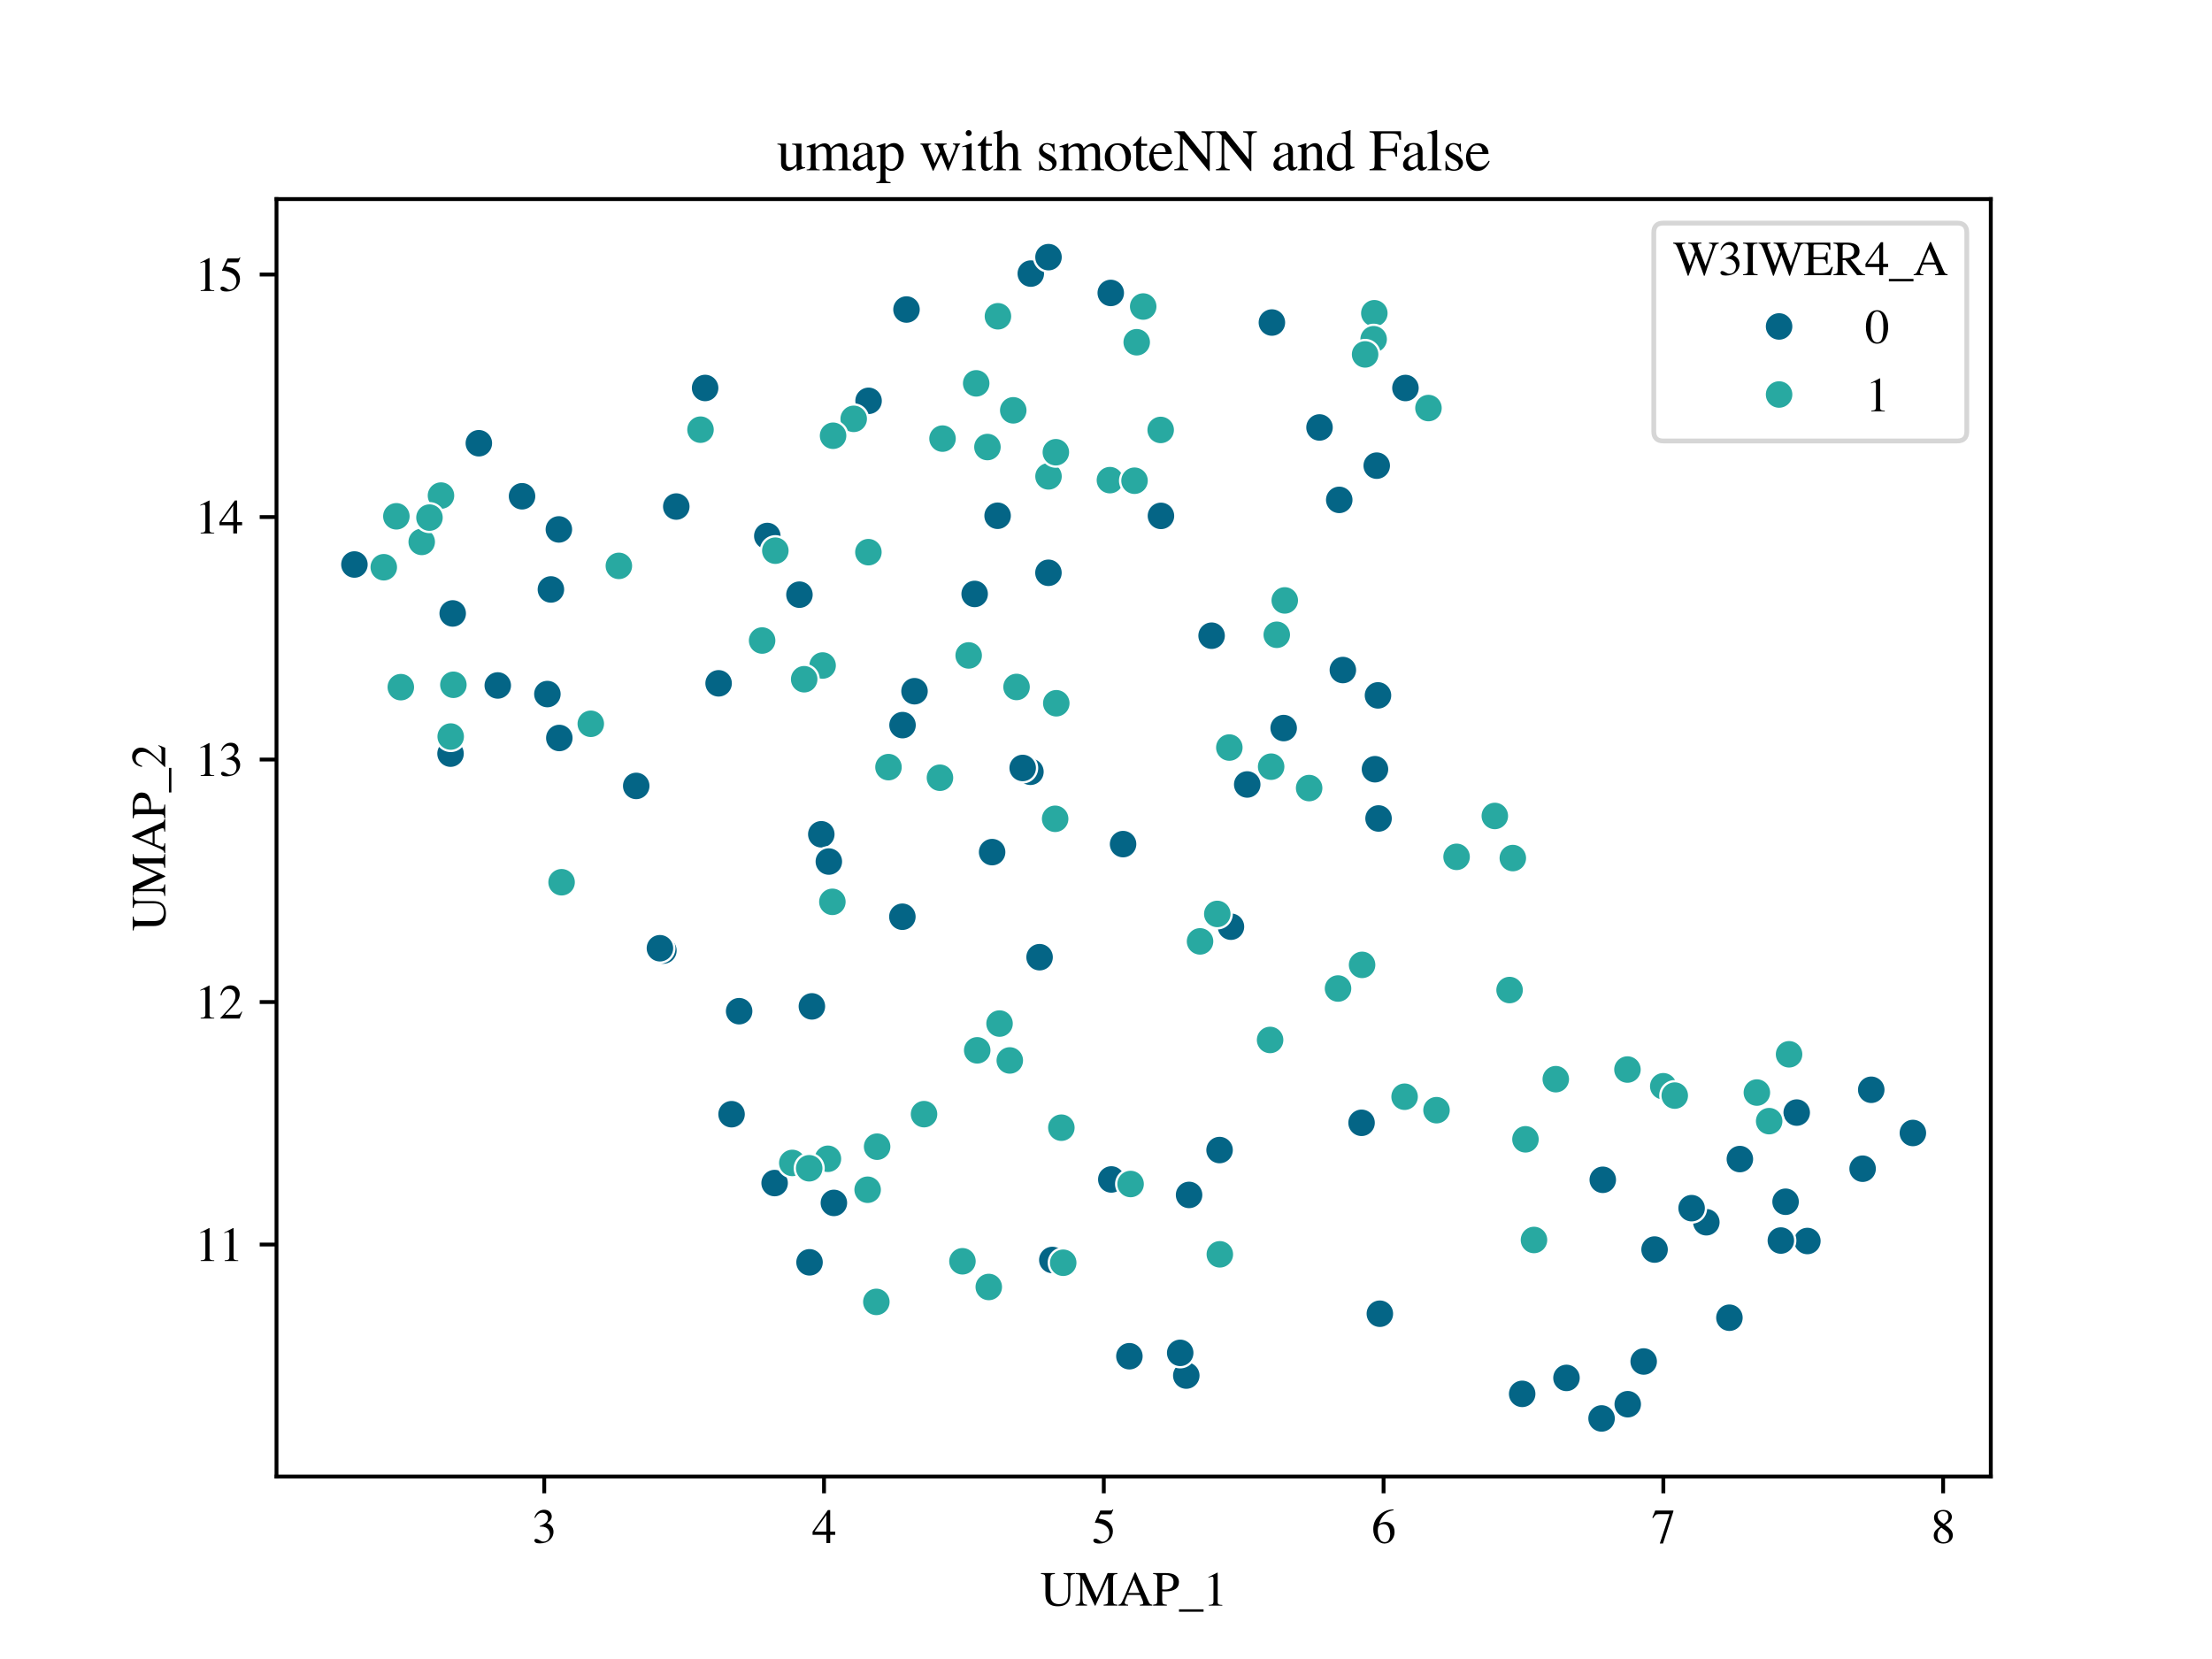 <?xml version="1.0" encoding="utf-8" standalone="no"?>
<!DOCTYPE svg PUBLIC "-//W3C//DTD SVG 1.1//EN"
  "http://www.w3.org/Graphics/SVG/1.1/DTD/svg11.dtd">
<svg xmlns:xlink="http://www.w3.org/1999/xlink" width="460.8pt" height="345.6pt" viewBox="0 0 460.8 345.6" xmlns="http://www.w3.org/2000/svg" version="1.1">
 <defs>
  <style type="text/css">*{stroke-linejoin: round; stroke-linecap: butt}</style>
 </defs>
 <g id="figure_1">
  <g id="patch_1">
   <path d="M 0 345.6 
L 460.8 345.6 
L 460.8 0 
L 0 0 
z
" style="fill: #ffffff"/>
  </g>
  <g id="axes_1">
   <g id="patch_2">
    <path d="M 57.6 307.584 
L 414.72 307.584 
L 414.72 41.472 
L 57.6 41.472 
z
" style="fill: #ffffff"/>
   </g>
   <g id="PathCollection_1">
    <defs>
     <path id="C0_0_0673bfbdba" d="M 0 3 
C 0.796 3 1.559 2.684 2.121 2.121 
C 2.684 1.559 3 0.796 3 -0 
C 3 -0.796 2.684 -1.559 2.121 -2.121 
C 1.559 -2.684 0.796 -3 0 -3 
C -0.796 -3 -1.559 -2.684 -2.121 -2.121 
C -2.684 -1.559 -3 -0.796 -3 0 
C -3 0.796 -2.684 1.559 -2.121 2.121 
C -1.559 2.684 -0.796 3 0 3 
z
"/>
    </defs>
    <g clip-path="url(#p4c5d0619a0)">
     <use xlink:href="#C0_0_0673bfbdba" x="388.018" y="243.463" style="fill: #046586; stroke: #ffffff; stroke-width: 0.48"/>
    </g>
    <g clip-path="url(#p4c5d0619a0)">
     <use xlink:href="#C0_0_0673bfbdba" x="103.694" y="142.795" style="fill: #046586; stroke: #ffffff; stroke-width: 0.48"/>
    </g>
    <g clip-path="url(#p4c5d0619a0)">
     <use xlink:href="#C0_0_0673bfbdba" x="247.126" y="286.555" style="fill: #046586; stroke: #ffffff; stroke-width: 0.48"/>
    </g>
    <g clip-path="url(#p4c5d0619a0)">
     <use xlink:href="#C0_0_0673bfbdba" x="286.432" y="160.244" style="fill: #046586; stroke: #ffffff; stroke-width: 0.48"/>
    </g>
    <g clip-path="url(#p4c5d0619a0)">
     <use xlink:href="#C0_0_0673bfbdba" x="374.288" y="231.771" style="fill: #046586; stroke: #ffffff; stroke-width: 0.48"/>
    </g>
    <g clip-path="url(#p4c5d0619a0)">
     <use xlink:href="#C0_0_0673bfbdba" x="146.889" y="80.823" style="fill: #046586; stroke: #ffffff; stroke-width: 0.48"/>
    </g>
    <g clip-path="url(#p4c5d0619a0)">
     <use xlink:href="#C0_0_0673bfbdba" x="132.537" y="163.722" style="fill: #046586; stroke: #ffffff; stroke-width: 0.48"/>
    </g>
    <g clip-path="url(#p4c5d0619a0)">
     <use xlink:href="#C0_0_0673bfbdba" x="259.82" y="163.42" style="fill: #046586; stroke: #ffffff; stroke-width: 0.48"/>
    </g>
    <g clip-path="url(#p4c5d0619a0)">
     <use xlink:href="#C0_0_0673bfbdba" x="114.764" y="122.793" style="fill: #046586; stroke: #ffffff; stroke-width: 0.48"/>
    </g>
    <g clip-path="url(#p4c5d0619a0)">
     <use xlink:href="#C0_0_0673bfbdba" x="339.087" y="292.523" style="fill: #046586; stroke: #ffffff; stroke-width: 0.48"/>
    </g>
    <g clip-path="url(#p4c5d0619a0)">
     <use xlink:href="#C0_0_0673bfbdba" x="140.881" y="105.523" style="fill: #046586; stroke: #ffffff; stroke-width: 0.48"/>
    </g>
    <g clip-path="url(#p4c5d0619a0)">
     <use xlink:href="#C0_0_0673bfbdba" x="376.511" y="258.525" style="fill: #046586; stroke: #ffffff; stroke-width: 0.48"/>
    </g>
    <g clip-path="url(#p4c5d0619a0)">
     <use xlink:href="#C0_0_0673bfbdba" x="317.097" y="290.367" style="fill: #046586; stroke: #ffffff; stroke-width: 0.48"/>
    </g>
    <g clip-path="url(#p4c5d0619a0)">
     <use xlink:href="#C0_0_0673bfbdba" x="187.98" y="190.973" style="fill: #046586; stroke: #ffffff; stroke-width: 0.48"/>
    </g>
    <g clip-path="url(#p4c5d0619a0)">
     <use xlink:href="#C0_0_0673bfbdba" x="93.856" y="156.997" style="fill: #046586; stroke: #ffffff; stroke-width: 0.48"/>
    </g>
    <g clip-path="url(#p4c5d0619a0)">
     <use xlink:href="#C0_0_0673bfbdba" x="152.397" y="232.11" style="fill: #046586; stroke: #ffffff; stroke-width: 0.48"/>
    </g>
    <g clip-path="url(#p4c5d0619a0)">
     <use xlink:href="#C0_0_0673bfbdba" x="188.839" y="64.48" style="fill: #046586; stroke: #ffffff; stroke-width: 0.48"/>
    </g>
    <g clip-path="url(#p4c5d0619a0)">
     <use xlink:href="#C0_0_0673bfbdba" x="333.637" y="295.488" style="fill: #046586; stroke: #ffffff; stroke-width: 0.48"/>
    </g>
    <g clip-path="url(#p4c5d0619a0)">
     <use xlink:href="#C0_0_0673bfbdba" x="344.677" y="260.307" style="fill: #046586; stroke: #ffffff; stroke-width: 0.48"/>
    </g>
    <g clip-path="url(#p4c5d0619a0)">
     <use xlink:href="#C0_0_0673bfbdba" x="398.487" y="236.021" style="fill: #046586; stroke: #ffffff; stroke-width: 0.48"/>
    </g>
    <g clip-path="url(#p4c5d0619a0)">
     <use xlink:href="#C0_0_0673bfbdba" x="355.462" y="254.616" style="fill: #046586; stroke: #ffffff; stroke-width: 0.48"/>
    </g>
    <g clip-path="url(#p4c5d0619a0)">
     <use xlink:href="#C0_0_0673bfbdba" x="352.392" y="251.682" style="fill: #046586; stroke: #ffffff; stroke-width: 0.48"/>
    </g>
    <g clip-path="url(#p4c5d0619a0)">
     <use xlink:href="#C0_0_0673bfbdba" x="99.752" y="92.334" style="fill: #046586; stroke: #ffffff; stroke-width: 0.48"/>
    </g>
    <g clip-path="url(#p4c5d0619a0)">
     <use xlink:href="#C0_0_0673bfbdba" x="371.97" y="250.346" style="fill: #046586; stroke: #ffffff; stroke-width: 0.48"/>
    </g>
    <g clip-path="url(#p4c5d0619a0)">
     <use xlink:href="#C0_0_0673bfbdba" x="138.199" y="198.016" style="fill: #046586; stroke: #ffffff; stroke-width: 0.48"/>
    </g>
    <g clip-path="url(#p4c5d0619a0)">
     <use xlink:href="#C0_0_0673bfbdba" x="218.41" y="119.323" style="fill: #046586; stroke: #ffffff; stroke-width: 0.48"/>
    </g>
    <g clip-path="url(#p4c5d0619a0)">
     <use xlink:href="#C0_0_0673bfbdba" x="171.092" y="173.796" style="fill: #046586; stroke: #ffffff; stroke-width: 0.48"/>
    </g>
    <g clip-path="url(#p4c5d0619a0)">
     <use xlink:href="#C0_0_0673bfbdba" x="326.326" y="287.045" style="fill: #046586; stroke: #ffffff; stroke-width: 0.48"/>
    </g>
    <g clip-path="url(#p4c5d0619a0)">
     <use xlink:href="#C0_0_0673bfbdba" x="233.957" y="175.845" style="fill: #046586; stroke: #ffffff; stroke-width: 0.48"/>
    </g>
    <g clip-path="url(#p4c5d0619a0)">
     <use xlink:href="#C0_0_0673bfbdba" x="360.27" y="274.504" style="fill: #046586; stroke: #ffffff; stroke-width: 0.48"/>
    </g>
    <g clip-path="url(#p4c5d0619a0)">
     <use xlink:href="#C0_0_0673bfbdba" x="206.677" y="177.512" style="fill: #046586; stroke: #ffffff; stroke-width: 0.48"/>
    </g>
    <g clip-path="url(#p4c5d0619a0)">
     <use xlink:href="#C0_0_0673bfbdba" x="370.983" y="258.427" style="fill: #046586; stroke: #ffffff; stroke-width: 0.48"/>
    </g>
    <g clip-path="url(#p4c5d0619a0)">
     <use xlink:href="#C0_0_0673bfbdba" x="108.751" y="103.381" style="fill: #046586; stroke: #ffffff; stroke-width: 0.48"/>
    </g>
    <g clip-path="url(#p4c5d0619a0)">
     <use xlink:href="#C0_0_0673bfbdba" x="214.657" y="160.778" style="fill: #046586; stroke: #ffffff; stroke-width: 0.48"/>
    </g>
    <g clip-path="url(#p4c5d0619a0)">
     <use xlink:href="#C0_0_0673bfbdba" x="274.878" y="89.048" style="fill: #046586; stroke: #ffffff; stroke-width: 0.48"/>
    </g>
    <g clip-path="url(#p4c5d0619a0)">
     <use xlink:href="#C0_0_0673bfbdba" x="173.714" y="250.589" style="fill: #046586; stroke: #ffffff; stroke-width: 0.48"/>
    </g>
    <g clip-path="url(#p4c5d0619a0)">
     <use xlink:href="#C0_0_0673bfbdba" x="287.059" y="144.862" style="fill: #046586; stroke: #ffffff; stroke-width: 0.48"/>
    </g>
    <g clip-path="url(#p4c5d0619a0)">
     <use xlink:href="#C0_0_0673bfbdba" x="166.539" y="123.882" style="fill: #046586; stroke: #ffffff; stroke-width: 0.48"/>
    </g>
    <g clip-path="url(#p4c5d0619a0)">
     <use xlink:href="#C0_0_0673bfbdba" x="73.833" y="117.596" style="fill: #046586; stroke: #ffffff; stroke-width: 0.48"/>
    </g>
    <g clip-path="url(#p4c5d0619a0)">
     <use xlink:href="#C0_0_0673bfbdba" x="235.274" y="282.528" style="fill: #046586; stroke: #ffffff; stroke-width: 0.48"/>
    </g>
    <g clip-path="url(#p4c5d0619a0)">
     <use xlink:href="#C0_0_0673bfbdba" x="214.733" y="56.994" style="fill: #046586; stroke: #ffffff; stroke-width: 0.48"/>
    </g>
    <g clip-path="url(#p4c5d0619a0)">
     <use xlink:href="#C0_0_0673bfbdba" x="168.64" y="262.965" style="fill: #046586; stroke: #ffffff; stroke-width: 0.48"/>
    </g>
    <g clip-path="url(#p4c5d0619a0)">
     <use xlink:href="#C0_0_0673bfbdba" x="287.449" y="273.672" style="fill: #046586; stroke: #ffffff; stroke-width: 0.48"/>
    </g>
    <g clip-path="url(#p4c5d0619a0)">
     <use xlink:href="#C0_0_0673bfbdba" x="207.82" y="107.442" style="fill: #046586; stroke: #ffffff; stroke-width: 0.48"/>
    </g>
    <g clip-path="url(#p4c5d0619a0)">
     <use xlink:href="#C0_0_0673bfbdba" x="216.564" y="199.403" style="fill: #046586; stroke: #ffffff; stroke-width: 0.48"/>
    </g>
    <g clip-path="url(#p4c5d0619a0)">
     <use xlink:href="#C0_0_0673bfbdba" x="247.707" y="248.924" style="fill: #046586; stroke: #ffffff; stroke-width: 0.48"/>
    </g>
    <g clip-path="url(#p4c5d0619a0)">
     <use xlink:href="#C0_0_0673bfbdba" x="137.475" y="197.536" style="fill: #046586; stroke: #ffffff; stroke-width: 0.48"/>
    </g>
    <g clip-path="url(#p4c5d0619a0)">
     <use xlink:href="#C0_0_0673bfbdba" x="283.638" y="233.902" style="fill: #046586; stroke: #ffffff; stroke-width: 0.48"/>
    </g>
    <g clip-path="url(#p4c5d0619a0)">
     <use xlink:href="#C0_0_0673bfbdba" x="231.506" y="245.702" style="fill: #046586; stroke: #ffffff; stroke-width: 0.48"/>
    </g>
    <g clip-path="url(#p4c5d0619a0)">
     <use xlink:href="#C0_0_0673bfbdba" x="180.941" y="83.5" style="fill: #046586; stroke: #ffffff; stroke-width: 0.48"/>
    </g>
    <g clip-path="url(#p4c5d0619a0)">
     <use xlink:href="#C0_0_0673bfbdba" x="231.391" y="61.025" style="fill: #046586; stroke: #ffffff; stroke-width: 0.48"/>
    </g>
    <g clip-path="url(#p4c5d0619a0)">
     <use xlink:href="#C0_0_0673bfbdba" x="219.218" y="262.477" style="fill: #046586; stroke: #ffffff; stroke-width: 0.48"/>
    </g>
    <g clip-path="url(#p4c5d0619a0)">
     <use xlink:href="#C0_0_0673bfbdba" x="241.846" y="107.468" style="fill: #046586; stroke: #ffffff; stroke-width: 0.48"/>
    </g>
    <g clip-path="url(#p4c5d0619a0)">
     <use xlink:href="#C0_0_0673bfbdba" x="218.422" y="53.568" style="fill: #046586; stroke: #ffffff; stroke-width: 0.48"/>
    </g>
    <g clip-path="url(#p4c5d0619a0)">
     <use xlink:href="#C0_0_0673bfbdba" x="286.798" y="97.005" style="fill: #046586; stroke: #ffffff; stroke-width: 0.48"/>
    </g>
    <g clip-path="url(#p4c5d0619a0)">
     <use xlink:href="#C0_0_0673bfbdba" x="267.411" y="151.67" style="fill: #046586; stroke: #ffffff; stroke-width: 0.48"/>
    </g>
    <g clip-path="url(#p4c5d0619a0)">
     <use xlink:href="#C0_0_0673bfbdba" x="333.887" y="245.773" style="fill: #046586; stroke: #ffffff; stroke-width: 0.48"/>
    </g>
    <g clip-path="url(#p4c5d0619a0)">
     <use xlink:href="#C0_0_0673bfbdba" x="159.845" y="111.657" style="fill: #046586; stroke: #ffffff; stroke-width: 0.48"/>
    </g>
    <g clip-path="url(#p4c5d0619a0)">
     <use xlink:href="#C0_0_0673bfbdba" x="362.446" y="241.457" style="fill: #046586; stroke: #ffffff; stroke-width: 0.48"/>
    </g>
    <g clip-path="url(#p4c5d0619a0)">
     <use xlink:href="#C0_0_0673bfbdba" x="116.517" y="153.736" style="fill: #046586; stroke: #ffffff; stroke-width: 0.48"/>
    </g>
    <g clip-path="url(#p4c5d0619a0)">
     <use xlink:href="#C0_0_0673bfbdba" x="256.429" y="193.046" style="fill: #046586; stroke: #ffffff; stroke-width: 0.48"/>
    </g>
    <g clip-path="url(#p4c5d0619a0)">
     <use xlink:href="#C0_0_0673bfbdba" x="188.013" y="151.056" style="fill: #046586; stroke: #ffffff; stroke-width: 0.48"/>
    </g>
    <g clip-path="url(#p4c5d0619a0)">
     <use xlink:href="#C0_0_0673bfbdba" x="279.741" y="139.582" style="fill: #046586; stroke: #ffffff; stroke-width: 0.48"/>
    </g>
    <g clip-path="url(#p4c5d0619a0)">
     <use xlink:href="#C0_0_0673bfbdba" x="389.816" y="227.021" style="fill: #046586; stroke: #ffffff; stroke-width: 0.48"/>
    </g>
    <g clip-path="url(#p4c5d0619a0)">
     <use xlink:href="#C0_0_0673bfbdba" x="278.99" y="104.135" style="fill: #046586; stroke: #ffffff; stroke-width: 0.48"/>
    </g>
    <g clip-path="url(#p4c5d0619a0)">
     <use xlink:href="#C0_0_0673bfbdba" x="245.857" y="281.825" style="fill: #046586; stroke: #ffffff; stroke-width: 0.48"/>
    </g>
    <g clip-path="url(#p4c5d0619a0)">
     <use xlink:href="#C0_0_0673bfbdba" x="114.031" y="144.585" style="fill: #046586; stroke: #ffffff; stroke-width: 0.48"/>
    </g>
    <g clip-path="url(#p4c5d0619a0)">
     <use xlink:href="#C0_0_0673bfbdba" x="161.368" y="246.454" style="fill: #046586; stroke: #ffffff; stroke-width: 0.48"/>
    </g>
    <g clip-path="url(#p4c5d0619a0)">
     <use xlink:href="#C0_0_0673bfbdba" x="149.7" y="142.35" style="fill: #046586; stroke: #ffffff; stroke-width: 0.48"/>
    </g>
    <g clip-path="url(#p4c5d0619a0)">
     <use xlink:href="#C0_0_0673bfbdba" x="153.975" y="210.651" style="fill: #046586; stroke: #ffffff; stroke-width: 0.48"/>
    </g>
    <g clip-path="url(#p4c5d0619a0)">
     <use xlink:href="#C0_0_0673bfbdba" x="190.51" y="143.994" style="fill: #046586; stroke: #ffffff; stroke-width: 0.48"/>
    </g>
    <g clip-path="url(#p4c5d0619a0)">
     <use xlink:href="#C0_0_0673bfbdba" x="203.039" y="123.729" style="fill: #046586; stroke: #ffffff; stroke-width: 0.48"/>
    </g>
    <g clip-path="url(#p4c5d0619a0)">
     <use xlink:href="#C0_0_0673bfbdba" x="94.305" y="127.789" style="fill: #046586; stroke: #ffffff; stroke-width: 0.48"/>
    </g>
    <g clip-path="url(#p4c5d0619a0)">
     <use xlink:href="#C0_0_0673bfbdba" x="116.423" y="110.288" style="fill: #046586; stroke: #ffffff; stroke-width: 0.48"/>
    </g>
    <g clip-path="url(#p4c5d0619a0)">
     <use xlink:href="#C0_0_0673bfbdba" x="172.663" y="179.477" style="fill: #046586; stroke: #ffffff; stroke-width: 0.48"/>
    </g>
    <g clip-path="url(#p4c5d0619a0)">
     <use xlink:href="#C0_0_0673bfbdba" x="213.043" y="159.981" style="fill: #046586; stroke: #ffffff; stroke-width: 0.48"/>
    </g>
    <g clip-path="url(#p4c5d0619a0)">
     <use xlink:href="#C0_0_0673bfbdba" x="287.178" y="170.502" style="fill: #046586; stroke: #ffffff; stroke-width: 0.48"/>
    </g>
    <g clip-path="url(#p4c5d0619a0)">
     <use xlink:href="#C0_0_0673bfbdba" x="264.959" y="67.19" style="fill: #046586; stroke: #ffffff; stroke-width: 0.48"/>
    </g>
    <g clip-path="url(#p4c5d0619a0)">
     <use xlink:href="#C0_0_0673bfbdba" x="254.058" y="239.578" style="fill: #046586; stroke: #ffffff; stroke-width: 0.48"/>
    </g>
    <g clip-path="url(#p4c5d0619a0)">
     <use xlink:href="#C0_0_0673bfbdba" x="342.41" y="283.624" style="fill: #046586; stroke: #ffffff; stroke-width: 0.48"/>
    </g>
    <g clip-path="url(#p4c5d0619a0)">
     <use xlink:href="#C0_0_0673bfbdba" x="169.13" y="209.646" style="fill: #046586; stroke: #ffffff; stroke-width: 0.48"/>
    </g>
    <g clip-path="url(#p4c5d0619a0)">
     <use xlink:href="#C0_0_0673bfbdba" x="252.398" y="132.427" style="fill: #046586; stroke: #ffffff; stroke-width: 0.48"/>
    </g>
    <g clip-path="url(#p4c5d0619a0)">
     <use xlink:href="#C0_0_0673bfbdba" x="292.779" y="80.828" style="fill: #046586; stroke: #ffffff; stroke-width: 0.48"/>
    </g>
    <g clip-path="url(#p4c5d0619a0)">
     <use xlink:href="#C0_0_0673bfbdba" x="82.571" y="107.557" style="fill: #28a9a1; stroke: #ffffff; stroke-width: 0.48"/>
    </g>
    <g clip-path="url(#p4c5d0619a0)">
     <use xlink:href="#C0_0_0673bfbdba" x="254.114" y="261.299" style="fill: #28a9a1; stroke: #ffffff; stroke-width: 0.48"/>
    </g>
    <g clip-path="url(#p4c5d0619a0)">
     <use xlink:href="#C0_0_0673bfbdba" x="180.745" y="247.846" style="fill: #28a9a1; stroke: #ffffff; stroke-width: 0.48"/>
    </g>
    <g clip-path="url(#p4c5d0619a0)">
     <use xlink:href="#C0_0_0673bfbdba" x="235.524" y="246.651" style="fill: #28a9a1; stroke: #ffffff; stroke-width: 0.48"/>
    </g>
    <g clip-path="url(#p4c5d0619a0)">
     <use xlink:href="#C0_0_0673bfbdba" x="87.852" y="112.89" style="fill: #28a9a1; stroke: #ffffff; stroke-width: 0.48"/>
    </g>
    <g clip-path="url(#p4c5d0619a0)">
     <use xlink:href="#C0_0_0673bfbdba" x="205.98" y="268.101" style="fill: #28a9a1; stroke: #ffffff; stroke-width: 0.48"/>
    </g>
    <g clip-path="url(#p4c5d0619a0)">
     <use xlink:href="#C0_0_0673bfbdba" x="177.841" y="87.254" style="fill: #28a9a1; stroke: #ffffff; stroke-width: 0.48"/>
    </g>
    <g clip-path="url(#p4c5d0619a0)">
     <use xlink:href="#C0_0_0673bfbdba" x="91.865" y="103.239" style="fill: #28a9a1; stroke: #ffffff; stroke-width: 0.48"/>
    </g>
    <g clip-path="url(#p4c5d0619a0)">
     <use xlink:href="#C0_0_0673bfbdba" x="311.399" y="169.98" style="fill: #28a9a1; stroke: #ffffff; stroke-width: 0.48"/>
    </g>
    <g clip-path="url(#p4c5d0619a0)">
     <use xlink:href="#C0_0_0673bfbdba" x="180.903" y="115.028" style="fill: #28a9a1; stroke: #ffffff; stroke-width: 0.48"/>
    </g>
    <g clip-path="url(#p4c5d0619a0)">
     <use xlink:href="#C0_0_0673bfbdba" x="165.051" y="242.259" style="fill: #28a9a1; stroke: #ffffff; stroke-width: 0.48"/>
    </g>
    <g clip-path="url(#p4c5d0619a0)">
     <use xlink:href="#C0_0_0673bfbdba" x="93.889" y="153.435" style="fill: #28a9a1; stroke: #ffffff; stroke-width: 0.48"/>
    </g>
    <g clip-path="url(#p4c5d0619a0)">
     <use xlink:href="#C0_0_0673bfbdba" x="173.543" y="90.772" style="fill: #28a9a1; stroke: #ffffff; stroke-width: 0.48"/>
    </g>
    <g clip-path="url(#p4c5d0619a0)">
     <use xlink:href="#C0_0_0673bfbdba" x="207.888" y="65.886" style="fill: #28a9a1; stroke: #ffffff; stroke-width: 0.48"/>
    </g>
    <g clip-path="url(#p4c5d0619a0)">
     <use xlink:href="#C0_0_0673bfbdba" x="297.575" y="85.006" style="fill: #28a9a1; stroke: #ffffff; stroke-width: 0.48"/>
    </g>
    <g clip-path="url(#p4c5d0619a0)">
     <use xlink:href="#C0_0_0673bfbdba" x="346.488" y="226.288" style="fill: #28a9a1; stroke: #ffffff; stroke-width: 0.48"/>
    </g>
    <g clip-path="url(#p4c5d0619a0)">
     <use xlink:href="#C0_0_0673bfbdba" x="272.716" y="164.171" style="fill: #28a9a1; stroke: #ffffff; stroke-width: 0.48"/>
    </g>
    <g clip-path="url(#p4c5d0619a0)">
     <use xlink:href="#C0_0_0673bfbdba" x="253.585" y="190.389" style="fill: #28a9a1; stroke: #ffffff; stroke-width: 0.48"/>
    </g>
    <g clip-path="url(#p4c5d0619a0)">
     <use xlink:href="#C0_0_0673bfbdba" x="292.603" y="228.469" style="fill: #28a9a1; stroke: #ffffff; stroke-width: 0.48"/>
    </g>
    <g clip-path="url(#p4c5d0619a0)">
     <use xlink:href="#C0_0_0673bfbdba" x="208.224" y="213.227" style="fill: #28a9a1; stroke: #ffffff; stroke-width: 0.48"/>
    </g>
    <g clip-path="url(#p4c5d0619a0)">
     <use xlink:href="#C0_0_0673bfbdba" x="348.883" y="228.231" style="fill: #28a9a1; stroke: #ffffff; stroke-width: 0.48"/>
    </g>
    <g clip-path="url(#p4c5d0619a0)">
     <use xlink:href="#C0_0_0673bfbdba" x="221.487" y="263.054" style="fill: #28a9a1; stroke: #ffffff; stroke-width: 0.48"/>
    </g>
    <g clip-path="url(#p4c5d0619a0)">
     <use xlink:href="#C0_0_0673bfbdba" x="161.517" y="114.716" style="fill: #28a9a1; stroke: #ffffff; stroke-width: 0.48"/>
    </g>
    <g clip-path="url(#p4c5d0619a0)">
     <use xlink:href="#C0_0_0673bfbdba" x="203.572" y="218.806" style="fill: #28a9a1; stroke: #ffffff; stroke-width: 0.48"/>
    </g>
    <g clip-path="url(#p4c5d0619a0)">
     <use xlink:href="#C0_0_0673bfbdba" x="116.99" y="183.787" style="fill: #28a9a1; stroke: #ffffff; stroke-width: 0.48"/>
    </g>
    <g clip-path="url(#p4c5d0619a0)">
     <use xlink:href="#C0_0_0673bfbdba" x="372.696" y="219.631" style="fill: #28a9a1; stroke: #ffffff; stroke-width: 0.48"/>
    </g>
    <g clip-path="url(#p4c5d0619a0)">
     <use xlink:href="#C0_0_0673bfbdba" x="173.399" y="187.869" style="fill: #28a9a1; stroke: #ffffff; stroke-width: 0.48"/>
    </g>
    <g clip-path="url(#p4c5d0619a0)">
     <use xlink:href="#C0_0_0673bfbdba" x="219.807" y="170.572" style="fill: #28a9a1; stroke: #ffffff; stroke-width: 0.48"/>
    </g>
    <g clip-path="url(#p4c5d0619a0)">
     <use xlink:href="#C0_0_0673bfbdba" x="286.298" y="65.255" style="fill: #28a9a1; stroke: #ffffff; stroke-width: 0.48"/>
    </g>
    <g clip-path="url(#p4c5d0619a0)">
     <use xlink:href="#C0_0_0673bfbdba" x="123.072" y="150.778" style="fill: #28a9a1; stroke: #ffffff; stroke-width: 0.48"/>
    </g>
    <g clip-path="url(#p4c5d0619a0)">
     <use xlink:href="#C0_0_0673bfbdba" x="283.748" y="201.002" style="fill: #28a9a1; stroke: #ffffff; stroke-width: 0.48"/>
    </g>
    <g clip-path="url(#p4c5d0619a0)">
     <use xlink:href="#C0_0_0673bfbdba" x="145.929" y="89.51" style="fill: #28a9a1; stroke: #ffffff; stroke-width: 0.48"/>
    </g>
    <g clip-path="url(#p4c5d0619a0)">
     <use xlink:href="#C0_0_0673bfbdba" x="89.466" y="107.826" style="fill: #28a9a1; stroke: #ffffff; stroke-width: 0.48"/>
    </g>
    <g clip-path="url(#p4c5d0619a0)">
     <use xlink:href="#C0_0_0673bfbdba" x="79.948" y="118.167" style="fill: #28a9a1; stroke: #ffffff; stroke-width: 0.48"/>
    </g>
    <g clip-path="url(#p4c5d0619a0)">
     <use xlink:href="#C0_0_0673bfbdba" x="238.149" y="63.854" style="fill: #28a9a1; stroke: #ffffff; stroke-width: 0.48"/>
    </g>
    <g clip-path="url(#p4c5d0619a0)">
     <use xlink:href="#C0_0_0673bfbdba" x="220.045" y="146.501" style="fill: #28a9a1; stroke: #ffffff; stroke-width: 0.48"/>
    </g>
    <g clip-path="url(#p4c5d0619a0)">
     <use xlink:href="#C0_0_0673bfbdba" x="201.793" y="136.539" style="fill: #28a9a1; stroke: #ffffff; stroke-width: 0.48"/>
    </g>
    <g clip-path="url(#p4c5d0619a0)">
     <use xlink:href="#C0_0_0673bfbdba" x="182.56" y="271.209" style="fill: #28a9a1; stroke: #ffffff; stroke-width: 0.48"/>
    </g>
    <g clip-path="url(#p4c5d0619a0)">
     <use xlink:href="#C0_0_0673bfbdba" x="210.357" y="220.91" style="fill: #28a9a1; stroke: #ffffff; stroke-width: 0.48"/>
    </g>
    <g clip-path="url(#p4c5d0619a0)">
     <use xlink:href="#C0_0_0673bfbdba" x="267.638" y="125.078" style="fill: #28a9a1; stroke: #ffffff; stroke-width: 0.48"/>
    </g>
    <g clip-path="url(#p4c5d0619a0)">
     <use xlink:href="#C0_0_0673bfbdba" x="314.474" y="206.246" style="fill: #28a9a1; stroke: #ffffff; stroke-width: 0.48"/>
    </g>
    <g clip-path="url(#p4c5d0619a0)">
     <use xlink:href="#C0_0_0673bfbdba" x="205.703" y="93.127" style="fill: #28a9a1; stroke: #ffffff; stroke-width: 0.48"/>
    </g>
    <g clip-path="url(#p4c5d0619a0)">
     <use xlink:href="#C0_0_0673bfbdba" x="241.79" y="89.565" style="fill: #28a9a1; stroke: #ffffff; stroke-width: 0.48"/>
    </g>
    <g clip-path="url(#p4c5d0619a0)">
     <use xlink:href="#C0_0_0673bfbdba" x="264.584" y="216.643" style="fill: #28a9a1; stroke: #ffffff; stroke-width: 0.48"/>
    </g>
    <g clip-path="url(#p4c5d0619a0)">
     <use xlink:href="#C0_0_0673bfbdba" x="365.988" y="227.599" style="fill: #28a9a1; stroke: #ffffff; stroke-width: 0.48"/>
    </g>
    <g clip-path="url(#p4c5d0619a0)">
     <use xlink:href="#C0_0_0673bfbdba" x="368.549" y="233.557" style="fill: #28a9a1; stroke: #ffffff; stroke-width: 0.48"/>
    </g>
    <g clip-path="url(#p4c5d0619a0)">
     <use xlink:href="#C0_0_0673bfbdba" x="195.81" y="162.017" style="fill: #28a9a1; stroke: #ffffff; stroke-width: 0.48"/>
    </g>
    <g clip-path="url(#p4c5d0619a0)">
     <use xlink:href="#C0_0_0673bfbdba" x="231.217" y="100.025" style="fill: #28a9a1; stroke: #ffffff; stroke-width: 0.48"/>
    </g>
    <g clip-path="url(#p4c5d0619a0)">
     <use xlink:href="#C0_0_0673bfbdba" x="339.028" y="222.806" style="fill: #28a9a1; stroke: #ffffff; stroke-width: 0.48"/>
    </g>
    <g clip-path="url(#p4c5d0619a0)">
     <use xlink:href="#C0_0_0673bfbdba" x="236.343" y="100.143" style="fill: #28a9a1; stroke: #ffffff; stroke-width: 0.48"/>
    </g>
    <g clip-path="url(#p4c5d0619a0)">
     <use xlink:href="#C0_0_0673bfbdba" x="218.423" y="99.237" style="fill: #28a9a1; stroke: #ffffff; stroke-width: 0.48"/>
    </g>
    <g clip-path="url(#p4c5d0619a0)">
     <use xlink:href="#C0_0_0673bfbdba" x="171.365" y="138.638" style="fill: #28a9a1; stroke: #ffffff; stroke-width: 0.48"/>
    </g>
    <g clip-path="url(#p4c5d0619a0)">
     <use xlink:href="#C0_0_0673bfbdba" x="317.783" y="237.339" style="fill: #28a9a1; stroke: #ffffff; stroke-width: 0.48"/>
    </g>
    <g clip-path="url(#p4c5d0619a0)">
     <use xlink:href="#C0_0_0673bfbdba" x="211.08" y="85.479" style="fill: #28a9a1; stroke: #ffffff; stroke-width: 0.48"/>
    </g>
    <g clip-path="url(#p4c5d0619a0)">
     <use xlink:href="#C0_0_0673bfbdba" x="236.798" y="71.295" style="fill: #28a9a1; stroke: #ffffff; stroke-width: 0.48"/>
    </g>
    <g clip-path="url(#p4c5d0619a0)">
     <use xlink:href="#C0_0_0673bfbdba" x="286.154" y="70.669" style="fill: #28a9a1; stroke: #ffffff; stroke-width: 0.48"/>
    </g>
    <g clip-path="url(#p4c5d0619a0)">
     <use xlink:href="#C0_0_0673bfbdba" x="219.954" y="94.21" style="fill: #28a9a1; stroke: #ffffff; stroke-width: 0.48"/>
    </g>
    <g clip-path="url(#p4c5d0619a0)">
     <use xlink:href="#C0_0_0673bfbdba" x="265.973" y="132.238" style="fill: #28a9a1; stroke: #ffffff; stroke-width: 0.48"/>
    </g>
    <g clip-path="url(#p4c5d0619a0)">
     <use xlink:href="#C0_0_0673bfbdba" x="158.763" y="133.433" style="fill: #28a9a1; stroke: #ffffff; stroke-width: 0.48"/>
    </g>
    <g clip-path="url(#p4c5d0619a0)">
     <use xlink:href="#C0_0_0673bfbdba" x="167.525" y="141.498" style="fill: #28a9a1; stroke: #ffffff; stroke-width: 0.48"/>
    </g>
    <g clip-path="url(#p4c5d0619a0)">
     <use xlink:href="#C0_0_0673bfbdba" x="221.1" y="234.918" style="fill: #28a9a1; stroke: #ffffff; stroke-width: 0.48"/>
    </g>
    <g clip-path="url(#p4c5d0619a0)">
     <use xlink:href="#C0_0_0673bfbdba" x="299.251" y="231.273" style="fill: #28a9a1; stroke: #ffffff; stroke-width: 0.48"/>
    </g>
    <g clip-path="url(#p4c5d0619a0)">
     <use xlink:href="#C0_0_0673bfbdba" x="249.991" y="196.107" style="fill: #28a9a1; stroke: #ffffff; stroke-width: 0.48"/>
    </g>
    <g clip-path="url(#p4c5d0619a0)">
     <use xlink:href="#C0_0_0673bfbdba" x="83.498" y="143.149" style="fill: #28a9a1; stroke: #ffffff; stroke-width: 0.48"/>
    </g>
    <g clip-path="url(#p4c5d0619a0)">
     <use xlink:href="#C0_0_0673bfbdba" x="196.346" y="91.371" style="fill: #28a9a1; stroke: #ffffff; stroke-width: 0.48"/>
    </g>
    <g clip-path="url(#p4c5d0619a0)">
     <use xlink:href="#C0_0_0673bfbdba" x="185.087" y="159.808" style="fill: #28a9a1; stroke: #ffffff; stroke-width: 0.48"/>
    </g>
    <g clip-path="url(#p4c5d0619a0)">
     <use xlink:href="#C0_0_0673bfbdba" x="256.093" y="155.727" style="fill: #28a9a1; stroke: #ffffff; stroke-width: 0.48"/>
    </g>
    <g clip-path="url(#p4c5d0619a0)">
     <use xlink:href="#C0_0_0673bfbdba" x="203.359" y="79.86" style="fill: #28a9a1; stroke: #ffffff; stroke-width: 0.48"/>
    </g>
    <g clip-path="url(#p4c5d0619a0)">
     <use xlink:href="#C0_0_0673bfbdba" x="172.472" y="241.396" style="fill: #28a9a1; stroke: #ffffff; stroke-width: 0.48"/>
    </g>
    <g clip-path="url(#p4c5d0619a0)">
     <use xlink:href="#C0_0_0673bfbdba" x="315.148" y="178.751" style="fill: #28a9a1; stroke: #ffffff; stroke-width: 0.48"/>
    </g>
    <g clip-path="url(#p4c5d0619a0)">
     <use xlink:href="#C0_0_0673bfbdba" x="94.448" y="142.654" style="fill: #28a9a1; stroke: #ffffff; stroke-width: 0.48"/>
    </g>
    <g clip-path="url(#p4c5d0619a0)">
     <use xlink:href="#C0_0_0673bfbdba" x="168.572" y="243.373" style="fill: #28a9a1; stroke: #ffffff; stroke-width: 0.48"/>
    </g>
    <g clip-path="url(#p4c5d0619a0)">
     <use xlink:href="#C0_0_0673bfbdba" x="278.737" y="205.926" style="fill: #28a9a1; stroke: #ffffff; stroke-width: 0.48"/>
    </g>
    <g clip-path="url(#p4c5d0619a0)">
     <use xlink:href="#C0_0_0673bfbdba" x="324.099" y="224.813" style="fill: #28a9a1; stroke: #ffffff; stroke-width: 0.48"/>
    </g>
    <g clip-path="url(#p4c5d0619a0)">
     <use xlink:href="#C0_0_0673bfbdba" x="200.495" y="262.747" style="fill: #28a9a1; stroke: #ffffff; stroke-width: 0.48"/>
    </g>
    <g clip-path="url(#p4c5d0619a0)">
     <use xlink:href="#C0_0_0673bfbdba" x="211.766" y="143.108" style="fill: #28a9a1; stroke: #ffffff; stroke-width: 0.48"/>
    </g>
    <g clip-path="url(#p4c5d0619a0)">
     <use xlink:href="#C0_0_0673bfbdba" x="319.557" y="258.312" style="fill: #28a9a1; stroke: #ffffff; stroke-width: 0.48"/>
    </g>
    <g clip-path="url(#p4c5d0619a0)">
     <use xlink:href="#C0_0_0673bfbdba" x="128.921" y="117.883" style="fill: #28a9a1; stroke: #ffffff; stroke-width: 0.48"/>
    </g>
    <g clip-path="url(#p4c5d0619a0)">
     <use xlink:href="#C0_0_0673bfbdba" x="303.432" y="178.496" style="fill: #28a9a1; stroke: #ffffff; stroke-width: 0.48"/>
    </g>
    <g clip-path="url(#p4c5d0619a0)">
     <use xlink:href="#C0_0_0673bfbdba" x="284.376" y="73.828" style="fill: #28a9a1; stroke: #ffffff; stroke-width: 0.48"/>
    </g>
    <g clip-path="url(#p4c5d0619a0)">
     <use xlink:href="#C0_0_0673bfbdba" x="192.494" y="232.099" style="fill: #28a9a1; stroke: #ffffff; stroke-width: 0.48"/>
    </g>
    <g clip-path="url(#p4c5d0619a0)">
     <use xlink:href="#C0_0_0673bfbdba" x="182.721" y="238.873" style="fill: #28a9a1; stroke: #ffffff; stroke-width: 0.48"/>
    </g>
    <g clip-path="url(#p4c5d0619a0)">
     <use xlink:href="#C0_0_0673bfbdba" x="264.802" y="159.713" style="fill: #28a9a1; stroke: #ffffff; stroke-width: 0.48"/>
    </g>
   </g>
   <g id="matplotlib.axis_1">
    <g id="xtick_1">
     <g id="line2d_1">
      <defs>
       <path id="mb80e76cffd" d="M 0 0 
L 0 3.5 
" style="stroke: #000000; stroke-width: 0.8"/>
      </defs>
      <g>
       <use xlink:href="#mb80e76cffd" x="113.374" y="307.584" style="stroke: #000000; stroke-width: 0.8"/>
      </g>
     </g>
     <g id="text_1">
      <!-- 3 -->
      <g transform="translate(110.874 321.44) scale(0.1 -0.1)">
       <defs>
        <path id="Times-Roman-33" d="M 497 544 
Q 669 544 951 366 
Q 1234 188 1431 188 
Q 1869 188 2081 483 
Q 2294 778 2294 1125 
Q 2294 1459 2122 1713 
Q 1831 2141 1141 2141 
Q 1100 2141 1062 2139 
Q 1025 2138 975 2131 
L 969 2213 
Q 1469 2394 1756 2628 
Q 2044 2863 2044 3247 
Q 2044 3588 1817 3766 
Q 1591 3944 1300 3944 
Q 956 3944 694 3691 
Q 550 3553 384 3266 
L 288 3288 
Q 413 3763 753 4047 
Q 1094 4331 1541 4331 
Q 2019 4331 2280 4068 
Q 2541 3806 2541 3463 
Q 2541 3159 2325 2906 
Q 2203 2763 1947 2584 
Q 2247 2456 2428 2284 
Q 2769 1956 2769 1453 
Q 2769 859 2301 406 
Q 1834 -47 972 -47 
Q 588 -47 433 67 
Q 278 181 278 313 
Q 278 394 329 469 
Q 381 544 497 544 
z
" transform="scale(0.016)"/>
       </defs>
       <use xlink:href="#Times-Roman-33"/>
      </g>
     </g>
    </g>
    <g id="xtick_2">
     <g id="line2d_2">
      <g>
       <use xlink:href="#mb80e76cffd" x="171.657" y="307.584" style="stroke: #000000; stroke-width: 0.8"/>
      </g>
     </g>
     <g id="text_2">
      <!-- 4 -->
      <g transform="translate(169.157 321.44) scale(0.1 -0.1)">
       <defs>
        <path id="Times-Roman-34" d="M 1866 3650 
L 331 1481 
L 1866 1481 
L 1866 3650 
z
M 2072 4294 
L 2369 4294 
L 2369 1481 
L 3022 1481 
L 3022 1066 
L 2369 1066 
L 2369 0 
L 1872 0 
L 1872 1066 
L 72 1066 
L 72 1481 
L 2072 4294 
z
" transform="scale(0.016)"/>
       </defs>
       <use xlink:href="#Times-Roman-34"/>
      </g>
     </g>
    </g>
    <g id="xtick_3">
     <g id="line2d_3">
      <g>
       <use xlink:href="#mb80e76cffd" x="229.94" y="307.584" style="stroke: #000000; stroke-width: 0.8"/>
      </g>
     </g>
     <g id="text_3">
      <!-- 5 -->
      <g transform="translate(227.44 321.44) scale(0.1 -0.1)">
       <defs>
        <path id="Times-Roman-35" d="M 478 572 
Q 656 572 945 370 
Q 1234 169 1391 169 
Q 1750 169 2019 486 
Q 2288 803 2288 1266 
Q 2288 2075 1425 2431 
Q 947 2628 534 2628 
Q 466 2628 448 2633 
Q 431 2638 406 2666 
Q 413 2691 417 2708 
Q 422 2725 428 2741 
L 1109 4234 
L 2450 4234 
Q 2550 4234 2604 4268 
Q 2659 4303 2747 4397 
L 2797 4353 
L 2553 3775 
Q 2541 3747 2484 3739 
Q 2428 3731 2363 3731 
L 1153 3731 
L 888 3184 
Q 1400 3097 1638 3019 
Q 2028 2888 2291 2631 
Q 2516 2409 2631 2132 
Q 2747 1856 2747 1547 
Q 2747 856 2255 393 
Q 1763 -69 1009 -69 
Q 703 -69 516 -9 
Q 203 88 203 338 
Q 203 431 270 501 
Q 338 572 478 572 
z
" transform="scale(0.016)"/>
       </defs>
       <use xlink:href="#Times-Roman-35"/>
      </g>
     </g>
    </g>
    <g id="xtick_4">
     <g id="line2d_4">
      <g>
       <use xlink:href="#mb80e76cffd" x="288.223" y="307.584" style="stroke: #000000; stroke-width: 0.8"/>
      </g>
     </g>
     <g id="text_4">
      <!-- 6 -->
      <g transform="translate(285.723 321.44) scale(0.1 -0.1)">
       <defs>
        <path id="Times-Roman-36" d="M 2994 1422 
Q 2994 850 2626 390 
Q 2259 -69 1672 -69 
Q 1122 -69 670 447 
Q 219 963 219 1819 
Q 219 2922 1094 3713 
Q 1875 4375 2850 4375 
L 2866 4272 
Q 2475 4200 2192 4076 
Q 1909 3953 1688 3731 
Q 1459 3506 1259 3159 
Q 1059 2813 984 2472 
Q 1178 2591 1319 2647 
Q 1569 2747 1822 2747 
Q 2319 2747 2656 2403 
Q 2994 2059 2994 1422 
z
M 2422 1181 
Q 2422 1597 2291 1919 
Q 2072 2456 1547 2456 
Q 1063 2456 903 2169 
Q 809 2000 809 1606 
Q 809 1097 1026 609 
Q 1244 122 1713 122 
Q 2084 122 2253 439 
Q 2422 756 2422 1181 
z
" transform="scale(0.016)"/>
       </defs>
       <use xlink:href="#Times-Roman-36"/>
      </g>
     </g>
    </g>
    <g id="xtick_5">
     <g id="line2d_5">
      <g>
       <use xlink:href="#mb80e76cffd" x="346.506" y="307.584" style="stroke: #000000; stroke-width: 0.8"/>
      </g>
     </g>
     <g id="text_5">
      <!-- 7 -->
      <g transform="translate(344.006 321.44) scale(0.1 -0.1)">
       <defs>
        <path id="Times-Roman-37" d="M 2872 4234 
L 2872 4131 
L 1516 -59 
L 1103 -59 
L 2369 3763 
L 1006 3763 
Q 703 3763 570 3663 
Q 438 3563 234 3244 
L 125 3294 
Q 328 3794 376 3911 
Q 425 4028 503 4234 
L 2872 4234 
z
" transform="scale(0.016)"/>
       </defs>
       <use xlink:href="#Times-Roman-37"/>
      </g>
     </g>
    </g>
    <g id="xtick_6">
     <g id="line2d_6">
      <g>
       <use xlink:href="#mb80e76cffd" x="404.789" y="307.584" style="stroke: #000000; stroke-width: 0.8"/>
      </g>
     </g>
     <g id="text_6">
      <!-- 8 -->
      <g transform="translate(402.289 321.44) scale(0.1 -0.1)">
       <defs>
        <path id="Times-Roman-38" d="M 1609 106 
Q 1969 106 2153 306 
Q 2338 506 2338 806 
Q 2338 1147 2142 1358 
Q 1947 1569 1341 1997 
Q 1072 1828 950 1559 
Q 828 1291 828 1041 
Q 828 613 1048 359 
Q 1269 106 1609 106 
z
M 1650 2494 
Q 1944 2700 2056 2841 
Q 2250 3081 2250 3422 
Q 2250 3719 2067 3926 
Q 1884 4134 1513 4134 
Q 1225 4134 1037 3953 
Q 850 3772 850 3513 
Q 850 3219 1070 2967 
Q 1291 2716 1650 2494 
z
M 1169 2131 
Q 756 2463 606 2659 
Q 375 2959 375 3322 
Q 375 3734 717 4021 
Q 1059 4309 1606 4309 
Q 2109 4309 2406 4037 
Q 2703 3766 2703 3406 
Q 2703 3041 2400 2750 
Q 2225 2584 1834 2369 
Q 2366 1975 2595 1683 
Q 2825 1391 2825 994 
Q 2825 544 2486 237 
Q 2147 -69 1578 -69 
Q 1069 -69 705 214 
Q 341 497 341 959 
Q 341 1356 594 1659 
Q 759 1856 1169 2131 
z
" transform="scale(0.016)"/>
       </defs>
       <use xlink:href="#Times-Roman-38"/>
      </g>
     </g>
    </g>
    <g id="text_7">
     <!-- UMAP_1 -->
     <g transform="translate(216.712 334.475) scale(0.1 -0.1)">
      <defs>
       <path id="Times-Roman-55" d="M 1903 4234 
L 1903 4116 
Q 1534 4091 1425 3992 
Q 1316 3894 1316 3541 
L 1316 1494 
Q 1316 991 1453 709 
Q 1709 197 2425 197 
Q 3209 197 3478 722 
Q 3628 1016 3628 1628 
L 3628 3294 
Q 3628 3816 3503 3948 
Q 3378 4081 3028 4116 
L 3028 4234 
L 4509 4234 
L 4509 4116 
Q 4138 4075 4023 3936 
Q 3909 3797 3909 3294 
L 3909 1628 
Q 3909 966 3706 594 
Q 3331 -91 2281 -91 
Q 1244 -91 869 584 
Q 666 947 666 1541 
L 666 3541 
Q 666 3891 558 3989 
Q 450 4088 88 4116 
L 88 4234 
L 1903 4234 
z
M 2316 4234 
L 2316 4234 
z
" transform="scale(0.016)"/>
       <path id="Times-Roman-4d" d="M 72 116 
Q 469 156 581 295 
Q 694 434 694 941 
L 694 3541 
Q 694 3888 584 3992 
Q 475 4097 88 4116 
L 88 4234 
L 1353 4234 
L 2834 1006 
L 4250 4234 
L 5525 4234 
L 5525 4116 
Q 5169 4091 5066 3986 
Q 4963 3881 4963 3541 
L 4963 694 
Q 4963 344 5066 245 
Q 5169 147 5525 116 
L 5525 0 
L 3731 0 
L 3731 116 
Q 4119 147 4214 255 
Q 4309 363 4309 769 
L 4309 3644 
L 2672 0 
L 2584 0 
L 975 3494 
L 975 941 
Q 975 416 1128 256 
Q 1228 153 1575 116 
L 1575 0 
L 72 0 
L 72 116 
z
" transform="scale(0.016)"/>
       <path id="Times-Roman-41" d="M 2856 1644 
L 2116 3406 
L 1384 1644 
L 2856 1644 
z
M 94 0 
L 94 116 
Q 341 144 464 303 
Q 588 463 888 1169 
L 2222 4309 
L 2347 4309 
L 3941 681 
Q 4100 319 4195 233 
Q 4291 147 4516 116 
L 4516 0 
L 2888 0 
L 2888 116 
Q 3169 141 3250 177 
Q 3331 213 3331 353 
Q 3331 400 3300 519 
Q 3269 638 3213 769 
L 2947 1384 
L 1272 1384 
Q 1022 756 973 617 
Q 925 478 925 397 
Q 925 234 1056 172 
Q 1138 134 1363 116 
L 1363 0 
L 94 0 
z
M 2284 4309 
L 2284 4309 
z
" transform="scale(0.016)"/>
       <path id="Times-Roman-50" d="M 2769 3072 
Q 2769 3659 2263 3878 
Q 1991 3997 1575 3997 
Q 1378 3997 1333 3958 
Q 1288 3919 1288 3784 
L 1288 2116 
Q 1459 2100 1512 2097 
Q 1566 2094 1616 2094 
Q 2056 2094 2309 2219 
Q 2769 2447 2769 3072 
z
M 103 116 
Q 469 150 559 261 
Q 650 372 650 769 
L 650 3541 
Q 650 3875 548 3981 
Q 447 4088 103 4116 
L 103 4234 
L 1791 4234 
Q 2603 4234 3034 3918 
Q 3466 3603 3466 3088 
Q 3466 2434 2987 2140 
Q 2509 1847 1791 1847 
Q 1688 1847 1527 1851 
Q 1366 1856 1288 1856 
L 1288 694 
Q 1288 331 1398 237 
Q 1509 144 1894 116 
L 1894 0 
L 103 0 
L 103 116 
z
" transform="scale(0.016)"/>
       <path id="Times-Roman-5f" d="M 0 -800 
L 0 -484 
L 3197 -484 
L 3197 -800 
L 0 -800 
z
" transform="scale(0.016)"/>
       <path id="Times-Roman-31" d="M 1894 4294 
Q 1906 4278 1907 4270 
Q 1909 4263 1909 4234 
L 1909 472 
Q 1909 231 2037 165 
Q 2166 100 2516 88 
L 2516 0 
L 753 0 
L 753 94 
Q 1131 113 1247 197 
Q 1363 281 1363 563 
L 1363 3456 
Q 1363 3606 1325 3684 
Q 1288 3763 1163 3763 
Q 1081 3763 951 3717 
Q 822 3672 709 3622 
L 709 3709 
L 1856 4294 
L 1894 4294 
z
" transform="scale(0.016)"/>
      </defs>
      <use xlink:href="#Times-Roman-55"/>
      <use xlink:href="#Times-Roman-4d" x="72.217"/>
      <use xlink:href="#Times-Roman-41" x="161.133"/>
      <use xlink:href="#Times-Roman-50" x="233.35"/>
      <use xlink:href="#Times-Roman-5f" x="288.965"/>
      <use xlink:href="#Times-Roman-31" x="338.965"/>
     </g>
    </g>
   </g>
   <g id="matplotlib.axis_2">
    <g id="ytick_1">
     <g id="line2d_7">
      <defs>
       <path id="m390be74288" d="M 0 0 
L -3.5 0 
" style="stroke: #000000; stroke-width: 0.8"/>
      </defs>
      <g>
       <use xlink:href="#m390be74288" x="57.6" y="259.262" style="stroke: #000000; stroke-width: 0.8"/>
      </g>
     </g>
     <g id="text_8">
      <!-- 11 -->
      <g transform="translate(40.6 262.69) scale(0.1 -0.1)">
       <use xlink:href="#Times-Roman-31"/>
       <use xlink:href="#Times-Roman-31" x="50"/>
      </g>
     </g>
    </g>
    <g id="ytick_2">
     <g id="line2d_8">
      <g>
       <use xlink:href="#m390be74288" x="57.6" y="208.744" style="stroke: #000000; stroke-width: 0.8"/>
      </g>
     </g>
     <g id="text_9">
      <!-- 12 -->
      <g transform="translate(40.6 212.172) scale(0.1 -0.1)">
       <defs>
        <path id="Times-Roman-32" d="M 191 72 
Q 1334 1259 1743 1815 
Q 2153 2372 2153 2900 
Q 2153 3363 1903 3605 
Q 1653 3847 1306 3847 
Q 878 3847 613 3534 
Q 466 3363 331 3006 
L 197 3034 
Q 353 3753 726 4033 
Q 1100 4313 1528 4313 
Q 2056 4313 2382 3980 
Q 2709 3647 2709 3166 
Q 2709 2653 2356 2178 
Q 2003 1703 822 488 
L 2256 488 
Q 2556 488 2678 559 
Q 2800 631 2953 909 
L 3034 872 
L 2688 0 
L 191 0 
L 191 72 
z
" transform="scale(0.016)"/>
       </defs>
       <use xlink:href="#Times-Roman-31"/>
       <use xlink:href="#Times-Roman-32" x="50"/>
      </g>
     </g>
    </g>
    <g id="ytick_3">
     <g id="line2d_9">
      <g>
       <use xlink:href="#m390be74288" x="57.6" y="158.226" style="stroke: #000000; stroke-width: 0.8"/>
      </g>
     </g>
     <g id="text_10">
      <!-- 13 -->
      <g transform="translate(40.6 161.654) scale(0.1 -0.1)">
       <use xlink:href="#Times-Roman-31"/>
       <use xlink:href="#Times-Roman-33" x="50"/>
      </g>
     </g>
    </g>
    <g id="ytick_4">
     <g id="line2d_10">
      <g>
       <use xlink:href="#m390be74288" x="57.6" y="107.707" style="stroke: #000000; stroke-width: 0.8"/>
      </g>
     </g>
     <g id="text_11">
      <!-- 14 -->
      <g transform="translate(40.6 111.136) scale(0.1 -0.1)">
       <use xlink:href="#Times-Roman-31"/>
       <use xlink:href="#Times-Roman-34" x="50"/>
      </g>
     </g>
    </g>
    <g id="ytick_5">
     <g id="line2d_11">
      <g>
       <use xlink:href="#m390be74288" x="57.6" y="57.189" style="stroke: #000000; stroke-width: 0.8"/>
      </g>
     </g>
     <g id="text_12">
      <!-- 15 -->
      <g transform="translate(40.6 60.617) scale(0.1 -0.1)">
       <use xlink:href="#Times-Roman-31"/>
       <use xlink:href="#Times-Roman-35" x="50"/>
      </g>
     </g>
    </g>
    <g id="text_13">
     <!-- UMAP_2 -->
     <g transform="translate(34.422 193.976) rotate(-90) scale(0.1 -0.1)">
      <use xlink:href="#Times-Roman-55"/>
      <use xlink:href="#Times-Roman-4d" x="72.217"/>
      <use xlink:href="#Times-Roman-41" x="161.133"/>
      <use xlink:href="#Times-Roman-50" x="233.35"/>
      <use xlink:href="#Times-Roman-5f" x="288.965"/>
      <use xlink:href="#Times-Roman-32" x="338.965"/>
     </g>
    </g>
   </g>
   <g id="line2d_12"/>
   <g id="line2d_13"/>
   <g id="patch_3">
    <path d="M 57.6 307.584 
L 57.6 41.472 
" style="fill: none; stroke: #000000; stroke-width: 0.8; stroke-linejoin: miter; stroke-linecap: square"/>
   </g>
   <g id="patch_4">
    <path d="M 414.72 307.584 
L 414.72 41.472 
" style="fill: none; stroke: #000000; stroke-width: 0.8; stroke-linejoin: miter; stroke-linecap: square"/>
   </g>
   <g id="patch_5">
    <path d="M 57.6 307.584 
L 414.72 307.584 
" style="fill: none; stroke: #000000; stroke-width: 0.8; stroke-linejoin: miter; stroke-linecap: square"/>
   </g>
   <g id="patch_6">
    <path d="M 57.6 41.472 
L 414.72 41.472 
" style="fill: none; stroke: #000000; stroke-width: 0.8; stroke-linejoin: miter; stroke-linecap: square"/>
   </g>
   <g id="text_14">
    <!-- umap with smoteNN and False -->
    <g transform="translate(161.835 35.472) scale(0.12 -0.12)">
     <defs>
      <path id="Times-Roman-75" d="M 991 2894 
L 991 894 
Q 991 681 1050 553 
Q 1166 316 1475 316 
Q 1688 316 1891 456 
Q 2006 534 2125 672 
L 2125 2384 
Q 2125 2625 2031 2700 
Q 1938 2775 1656 2791 
L 1656 2894 
L 2666 2894 
L 2666 694 
Q 2666 481 2742 401 
Q 2819 322 3066 331 
L 3066 244 
Q 2894 197 2812 173 
Q 2731 150 2541 88 
Q 2459 59 2184 -47 
Q 2169 -47 2166 -33 
Q 2163 -19 2163 0 
L 2163 503 
Q 1950 250 1775 128 
Q 1509 -59 1213 -59 
Q 941 -59 700 134 
Q 456 325 456 775 
L 456 2397 
Q 456 2647 350 2731 
Q 281 2784 56 2806 
L 56 2894 
L 991 2894 
z
M 1603 2931 
L 1603 2931 
z
" transform="scale(0.016)"/>
      <path id="Times-Roman-6d" d="M 103 81 
Q 347 103 428 163 
Q 553 253 553 525 
L 553 2141 
Q 553 2372 492 2444 
Q 431 2516 291 2516 
Q 225 2516 192 2509 
Q 159 2503 116 2488 
L 116 2597 
L 341 2672 
Q 463 2713 741 2819 
Q 1019 2925 1034 2925 
Q 1050 2925 1053 2909 
Q 1056 2894 1056 2850 
L 1056 2428 
Q 1366 2709 1591 2817 
Q 1816 2925 2053 2925 
Q 2375 2925 2566 2706 
Q 2666 2588 2731 2384 
Q 2963 2619 3134 2731 
Q 3431 2925 3741 2925 
Q 4244 2925 4413 2516 
Q 4509 2284 4509 1784 
L 4509 488 
Q 4509 266 4607 186 
Q 4706 106 4963 81 
L 4963 0 
L 3553 0 
L 3553 88 
Q 3825 113 3911 197 
Q 3997 281 3997 541 
L 3997 1888 
Q 3997 2191 3931 2334 
Q 3816 2591 3478 2591 
Q 3275 2591 3075 2456 
Q 2959 2378 2791 2206 
L 2791 606 
Q 2791 353 2880 222 
Q 2969 91 3256 81 
L 3256 0 
L 1822 0 
L 1822 81 
Q 2119 119 2200 225 
Q 2281 331 2281 747 
L 2281 1622 
Q 2281 2103 2219 2284 
Q 2116 2591 1781 2591 
Q 1591 2591 1406 2486 
Q 1222 2381 1081 2213 
L 1081 503 
Q 1081 266 1164 175 
Q 1247 84 1525 81 
L 1525 0 
L 103 0 
L 103 81 
z
" transform="scale(0.016)"/>
      <path id="Times-Roman-61" d="M 1834 1731 
Q 1475 1613 1241 1469 
Q 791 1191 791 838 
Q 791 553 978 419 
Q 1100 331 1250 331 
Q 1456 331 1645 447 
Q 1834 563 1834 741 
L 1834 1731 
z
M 234 622 
Q 234 1075 688 1378 
Q 975 1566 1834 1888 
L 1834 2153 
Q 1834 2472 1772 2597 
Q 1666 2806 1331 2806 
Q 1172 2806 1028 2725 
Q 884 2641 884 2494 
Q 884 2456 900 2367 
Q 916 2278 916 2253 
Q 916 2078 800 2009 
Q 734 1969 644 1969 
Q 503 1969 428 2061 
Q 353 2153 353 2266 
Q 353 2484 623 2723 
Q 894 2963 1416 2963 
Q 2022 2963 2238 2569 
Q 2353 2353 2353 1941 
L 2353 688 
Q 2353 506 2378 438 
Q 2419 316 2547 316 
Q 2619 316 2666 337 
Q 2713 359 2828 444 
L 2828 281 
Q 2728 159 2613 81 
Q 2438 -38 2256 -38 
Q 2044 -38 1948 100 
Q 1853 238 1844 428 
Q 1606 222 1438 122 
Q 1153 -47 897 -47 
Q 628 -47 431 142 
Q 234 331 234 622 
z
M 1425 2963 
L 1425 2963 
z
" transform="scale(0.016)"/>
      <path id="Times-Roman-70" d="M 1022 575 
Q 1103 363 1264 258 
Q 1425 153 1644 153 
Q 1981 153 2220 489 
Q 2459 825 2459 1425 
Q 2459 2000 2211 2284 
Q 1963 2569 1634 2569 
Q 1403 2569 1212 2426 
Q 1022 2284 1022 2147 
L 1022 575 
z
M 28 -1291 
Q 322 -1272 401 -1165 
Q 481 -1059 481 -831 
L 481 2169 
Q 481 2406 423 2473 
Q 366 2541 206 2541 
Q 172 2541 142 2537 
Q 113 2534 56 2525 
L 56 2628 
L 353 2725 
Q 369 2728 981 2941 
Q 997 2941 1005 2927 
Q 1013 2913 1013 2894 
L 1013 2472 
Q 1219 2678 1375 2778 
Q 1656 2953 1953 2953 
Q 2384 2953 2695 2586 
Q 3006 2219 3006 1581 
Q 3006 956 2632 446 
Q 2259 -63 1694 -63 
Q 1519 -63 1391 -19 
Q 1191 47 1022 222 
L 1022 -800 
Q 1022 -1116 1125 -1187 
Q 1228 -1259 1575 -1284 
L 1575 -1394 
L 28 -1394 
L 28 -1291 
z
" transform="scale(0.016)"/>
      <path id="Times-Roman-20" transform="scale(0.016)"/>
      <path id="Times-Roman-77" d="M 2975 2806 
Q 2788 2784 2697 2743 
Q 2606 2703 2606 2581 
Q 2606 2516 2626 2445 
Q 2647 2375 2681 2281 
L 3250 797 
L 3806 2153 
Q 3844 2241 3887 2383 
Q 3931 2525 3931 2597 
Q 3931 2713 3859 2753 
Q 3788 2794 3650 2813 
L 3650 2903 
L 4444 2903 
L 4444 2813 
Q 4366 2797 4316 2737 
Q 4266 2678 4175 2456 
L 3175 -9 
Q 3163 -38 3153 -50 
Q 3144 -63 3125 -63 
Q 3088 -44 3081 -31 
L 2375 1716 
L 1553 -25 
Q 1547 -41 1536 -52 
Q 1525 -63 1509 -63 
Q 1472 -44 1466 -31 
L 531 2272 
Q 378 2650 328 2717 
Q 278 2784 131 2806 
L 131 2903 
L 1288 2903 
L 1288 2806 
Q 1144 2794 1067 2755 
Q 991 2716 991 2588 
Q 991 2497 1119 2144 
Q 1194 1941 1309 1650 
L 1666 763 
L 2228 1969 
L 2234 2006 
Q 2234 2069 2167 2239 
Q 2100 2409 2038 2544 
Q 1975 2684 1895 2739 
Q 1816 2794 1672 2806 
L 1672 2903 
L 2975 2903 
L 2975 2806 
z
" transform="scale(0.016)"/>
      <path id="Times-Roman-69" d="M 525 4034 
Q 525 4169 619 4266 
Q 713 4363 850 4363 
Q 984 4363 1079 4267 
Q 1175 4172 1175 4034 
Q 1175 3900 1079 3804 
Q 984 3709 850 3709 
Q 713 3709 619 3804 
Q 525 3900 525 4034 
z
M 125 88 
Q 459 119 546 201 
Q 634 284 634 650 
L 634 2141 
Q 634 2344 606 2422 
Q 559 2550 409 2550 
Q 375 2550 342 2544 
Q 309 2538 153 2494 
L 153 2591 
L 288 2634 
Q 834 2813 1050 2903 
Q 1138 2941 1163 2941 
Q 1169 2919 1169 2894 
L 1169 650 
Q 1169 294 1255 203 
Q 1341 113 1644 88 
L 1644 0 
L 125 0 
L 125 88 
z
" transform="scale(0.016)"/>
      <path id="Times-Roman-74" d="M 1628 2881 
L 1628 2656 
L 991 2656 
L 984 856 
Q 984 619 1025 497 
Q 1100 281 1319 281 
Q 1431 281 1514 334 
Q 1597 388 1703 503 
L 1784 434 
L 1716 341 
Q 1553 122 1372 31 
Q 1191 -59 1022 -59 
Q 653 -59 522 269 
Q 450 447 450 763 
L 450 2656 
L 109 2656 
Q 94 2666 86 2675 
Q 78 2684 78 2700 
Q 78 2731 92 2748 
Q 106 2766 181 2828 
Q 397 3006 492 3117 
Q 588 3228 941 3703 
Q 981 3703 989 3697 
Q 997 3691 997 3650 
L 997 2881 
L 1628 2881 
z
" transform="scale(0.016)"/>
      <path id="Times-Roman-68" d="M 56 88 
Q 313 122 392 214 
Q 472 306 472 650 
L 472 3650 
Q 472 3825 426 3908 
Q 381 3991 206 3991 
Q 172 3991 139 3986 
Q 106 3981 66 3975 
L 66 4088 
Q 203 4128 404 4186 
Q 606 4244 684 4269 
L 984 4363 
L 991 4341 
L 991 2422 
Q 1188 2647 1341 2753 
Q 1616 2941 1934 2941 
Q 2441 2941 2625 2516 
Q 2725 2291 2725 1925 
L 2725 650 
Q 2725 319 2801 219 
Q 2878 119 3116 88 
L 3116 0 
L 1763 0 
L 1763 88 
Q 2034 125 2112 215 
Q 2191 306 2191 650 
L 2191 1916 
Q 2191 2219 2089 2406 
Q 1988 2594 1706 2594 
Q 1463 2594 1234 2419 
Q 1006 2244 1006 2191 
L 1006 650 
Q 1006 300 1087 212 
Q 1169 125 1434 88 
L 1434 0 
L 56 0 
L 56 88 
z
" transform="scale(0.016)"/>
      <path id="Times-Roman-73" d="M 331 984 
L 434 984 
Q 506 628 628 438 
Q 847 88 1269 88 
Q 1503 88 1639 217 
Q 1775 347 1775 553 
Q 1775 684 1697 806 
Q 1619 928 1422 1044 
L 1072 1244 
Q 688 1450 506 1659 
Q 325 1869 325 2153 
Q 325 2503 575 2728 
Q 825 2953 1203 2953 
Q 1369 2953 1567 2890 
Q 1766 2828 1791 2828 
Q 1847 2828 1872 2843 
Q 1897 2859 1916 2894 
L 1991 2894 
L 2013 2022 
L 1916 2022 
Q 1853 2325 1747 2494 
Q 1553 2806 1188 2806 
Q 969 2806 844 2672 
Q 719 2538 719 2356 
Q 719 2069 1150 1844 
L 1563 1622 
Q 2228 1259 2228 778 
Q 2228 409 1951 175 
Q 1675 -59 1228 -59 
Q 1041 -59 803 3 
Q 566 66 522 66 
Q 484 66 456 39 
Q 428 13 413 -25 
L 331 -25 
L 331 984 
z
M 1247 2953 
L 1247 2953 
z
" transform="scale(0.016)"/>
      <path id="Times-Roman-6f" d="M 163 1450 
Q 163 2072 558 2501 
Q 953 2931 1575 2931 
Q 2194 2931 2600 2525 
Q 3006 2119 3006 1444 
Q 3006 822 2612 362 
Q 2219 -97 1594 -97 
Q 994 -97 578 343 
Q 163 784 163 1450 
z
M 1488 2744 
Q 1241 2744 1059 2581 
Q 747 2297 747 1600 
Q 747 1044 998 562 
Q 1250 81 1697 81 
Q 2047 81 2236 403 
Q 2425 725 2425 1247 
Q 2425 1788 2184 2266 
Q 1944 2744 1488 2744 
z
M 1603 2931 
L 1603 2931 
z
" transform="scale(0.016)"/>
      <path id="Times-Roman-65" d="M 1466 2931 
Q 1906 2931 2237 2626 
Q 2569 2322 2569 1763 
L 584 1763 
Q 616 1038 912 706 
Q 1209 375 1616 375 
Q 1944 375 2169 547 
Q 2394 719 2584 1034 
L 2694 997 
Q 2566 600 2214 262 
Q 1863 -75 1353 -75 
Q 766 -75 445 369 
Q 125 813 125 1391 
Q 125 2019 497 2475 
Q 869 2931 1466 2931 
z
M 1284 2703 
Q 928 2703 741 2388 
Q 641 2219 597 1963 
L 1916 1963 
Q 1881 2275 1797 2428 
Q 1644 2703 1284 2703 
z
M 1425 2931 
L 1425 2931 
z
" transform="scale(0.016)"/>
      <path id="Times-Roman-4e" d="M 72 116 
Q 469 156 581 295 
Q 694 434 694 941 
L 694 3763 
L 606 3866 
Q 466 4031 367 4070 
Q 269 4109 72 4116 
L 72 4234 
L 1169 4234 
L 3634 1153 
L 3634 3294 
Q 3634 3822 3478 3981 
Q 3375 4084 3022 4116 
L 3022 4234 
L 4525 4234 
L 4525 4116 
Q 4159 4078 4037 3937 
Q 3916 3797 3916 3294 
L 3916 -75 
L 3806 -75 
L 975 3434 
L 975 941 
Q 975 416 1128 256 
Q 1228 153 1575 116 
L 1575 0 
L 72 0 
L 72 116 
z
M 2316 4234 
L 2316 4234 
z
" transform="scale(0.016)"/>
      <path id="Times-Roman-6e" d="M 116 88 
Q 338 116 427 198 
Q 516 281 516 569 
L 516 2153 
Q 516 2353 478 2434 
Q 419 2553 234 2553 
Q 206 2553 176 2550 
Q 147 2547 103 2541 
L 103 2650 
Q 231 2688 709 2844 
L 1003 2941 
Q 1025 2941 1029 2925 
Q 1034 2909 1034 2881 
L 1034 2422 
Q 1322 2691 1484 2791 
Q 1728 2944 1991 2944 
Q 2203 2944 2378 2822 
Q 2716 2584 2716 1975 
L 2716 516 
Q 2716 291 2806 191 
Q 2897 91 3109 88 
L 3109 0 
L 1775 0 
L 1775 88 
Q 2003 119 2093 214 
Q 2184 309 2184 628 
L 2184 1963 
Q 2184 2231 2084 2407 
Q 1984 2584 1716 2584 
Q 1531 2584 1341 2459 
Q 1234 2388 1066 2222 
L 1066 472 
Q 1066 247 1166 170 
Q 1266 94 1481 88 
L 1481 0 
L 116 0 
L 116 88 
z
M 1603 2944 
L 1603 2944 
z
" transform="scale(0.016)"/>
      <path id="Times-Roman-64" d="M 1516 2953 
Q 1744 2953 1934 2853 
Q 2059 2788 2175 2672 
L 2175 3666 
Q 2175 3856 2133 3928 
Q 2091 4000 1931 4000 
Q 1894 4000 1866 3997 
Q 1838 3994 1741 3984 
L 1741 4088 
L 1997 4153 
Q 2138 4191 2278 4231 
Q 2419 4272 2525 4309 
Q 2575 4325 2691 4369 
L 2709 4363 
L 2703 4034 
Q 2700 3856 2697 3667 
Q 2694 3478 2694 3294 
L 2688 741 
Q 2688 538 2738 456 
Q 2788 375 3003 375 
Q 3038 375 3072 376 
Q 3106 378 3141 384 
L 3141 281 
Q 3122 275 2688 125 
L 2197 -59 
L 2175 -31 
L 2175 353 
Q 2000 163 1872 81 
Q 1644 -59 1344 -59 
Q 813 -59 483 352 
Q 153 763 153 1303 
Q 153 1981 548 2467 
Q 944 2953 1516 2953 
z
M 1631 278 
Q 1875 278 2025 422 
Q 2175 566 2175 694 
L 2175 2034 
Q 2175 2441 1958 2608 
Q 1741 2775 1534 2775 
Q 1141 2775 922 2426 
Q 703 2078 703 1569 
Q 703 1066 936 672 
Q 1169 278 1631 278 
z
" transform="scale(0.016)"/>
      <path id="Times-Roman-46" d="M 72 116 
Q 450 156 542 254 
Q 634 353 634 769 
L 634 3541 
Q 634 3881 531 3986 
Q 428 4091 72 4116 
L 72 4234 
L 3481 4234 
L 3503 3316 
L 3325 3316 
Q 3259 3756 3078 3873 
Q 2897 3991 2363 3991 
L 1488 3991 
Q 1359 3991 1323 3947 
Q 1288 3903 1288 3775 
L 1288 2347 
L 2213 2347 
Q 2622 2347 2734 2469 
Q 2847 2591 2916 2963 
L 3066 2963 
L 3066 1481 
L 2916 1481 
Q 2844 1853 2731 1973 
Q 2619 2094 2213 2094 
L 1288 2094 
L 1288 694 
Q 1288 341 1395 242 
Q 1503 144 1866 116 
L 1866 0 
L 72 0 
L 72 116 
z
" transform="scale(0.016)"/>
      <path id="Times-Roman-6c" d="M 131 88 
Q 422 116 525 205 
Q 628 294 628 553 
L 628 3606 
Q 628 3813 594 3891 
Q 531 4022 341 4022 
Q 297 4022 245 4012 
Q 194 4003 116 3984 
L 116 4088 
Q 538 4200 1131 4388 
Q 1153 4388 1158 4369 
Q 1163 4350 1163 4288 
L 1163 541 
Q 1163 269 1256 189 
Q 1350 109 1644 88 
L 1644 0 
L 131 0 
L 131 88 
z
" transform="scale(0.016)"/>
     </defs>
     <use xlink:href="#Times-Roman-75"/>
     <use xlink:href="#Times-Roman-6d" x="50"/>
     <use xlink:href="#Times-Roman-61" x="127.783"/>
     <use xlink:href="#Times-Roman-70" x="172.168"/>
     <use xlink:href="#Times-Roman-20" x="222.168"/>
     <use xlink:href="#Times-Roman-77" x="247.168"/>
     <use xlink:href="#Times-Roman-69" x="319.385"/>
     <use xlink:href="#Times-Roman-74" x="347.168"/>
     <use xlink:href="#Times-Roman-68" x="374.951"/>
     <use xlink:href="#Times-Roman-20" x="424.951"/>
     <use xlink:href="#Times-Roman-73" x="449.951"/>
     <use xlink:href="#Times-Roman-6d" x="488.867"/>
     <use xlink:href="#Times-Roman-6f" x="566.65"/>
     <use xlink:href="#Times-Roman-74" x="616.65"/>
     <use xlink:href="#Times-Roman-65" x="644.434"/>
     <use xlink:href="#Times-Roman-4e" x="688.818"/>
     <use xlink:href="#Times-Roman-4e" x="761.035"/>
     <use xlink:href="#Times-Roman-20" x="833.252"/>
     <use xlink:href="#Times-Roman-61" x="858.252"/>
     <use xlink:href="#Times-Roman-6e" x="902.637"/>
     <use xlink:href="#Times-Roman-64" x="952.637"/>
     <use xlink:href="#Times-Roman-20" x="1002.637"/>
     <use xlink:href="#Times-Roman-46" x="1027.637"/>
     <use xlink:href="#Times-Roman-61" x="1083.252"/>
     <use xlink:href="#Times-Roman-6c" x="1127.637"/>
     <use xlink:href="#Times-Roman-73" x="1155.42"/>
     <use xlink:href="#Times-Roman-65" x="1194.336"/>
    </g>
   </g>
   <g id="legend_1">
    <g id="patch_7">
     <path d="M 346.512 91.863 
L 407.72 91.863 
Q 409.72 91.863 409.72 89.863 
L 409.72 48.472 
Q 409.72 46.472 407.72 46.472 
L 346.512 46.472 
Q 344.512 46.472 344.512 48.472 
L 344.512 89.863 
Q 344.512 91.863 346.512 91.863 
z
" style="fill: #ffffff; opacity: 0.8; stroke: #cccccc; stroke-linejoin: miter"/>
    </g>
    <g id="text_15">
     <!-- W3IWER4_A -->
     <g transform="translate(348.512 57.328) scale(0.1 -0.1)">
      <defs>
       <path id="Times-Roman-57" d="M 1597 4234 
L 1597 4116 
Q 1406 4109 1325 4081 
Q 1181 4028 1181 3888 
Q 1181 3825 1198 3765 
Q 1216 3706 1250 3613 
L 2175 1206 
L 2856 3013 
L 2553 3784 
Q 2469 3997 2300 4069 
Q 2200 4113 1997 4116 
L 1997 4234 
L 3709 4234 
L 3709 4116 
Q 3469 4113 3378 4081 
Q 3234 4028 3234 3863 
Q 3234 3806 3246 3764 
Q 3259 3722 3309 3591 
L 4234 1191 
L 5034 3363 
Q 5103 3547 5128 3691 
Q 5144 3772 5144 3822 
Q 5144 4000 4975 4069 
Q 4881 4109 4694 4116 
L 4694 4234 
L 5963 4234 
L 5963 4116 
Q 5791 4091 5700 4038 
Q 5538 3947 5456 3725 
L 4775 1822 
L 4509 1088 
L 4125 -75 
L 4028 -75 
L 3769 666 
L 3006 2634 
L 2022 -75 
L 1925 -75 
L 1466 1256 
L 916 2753 
Q 575 3678 442 3889 
Q 309 4100 28 4116 
L 28 4234 
L 1597 4234 
z
" transform="scale(0.016)"/>
       <path id="Times-Roman-49" d="M 103 116 
Q 494 144 609 233 
Q 725 322 725 694 
L 725 3541 
Q 725 3894 609 3995 
Q 494 4097 103 4116 
L 103 4234 
L 1997 4234 
L 1997 4116 
Q 1606 4097 1490 3995 
Q 1375 3894 1375 3541 
L 1375 694 
Q 1375 322 1490 233 
Q 1606 144 1997 116 
L 1997 0 
L 103 0 
L 103 116 
z
M 1050 4234 
L 1050 4234 
z
" transform="scale(0.016)"/>
       <path id="Times-Roman-45" d="M 72 116 
Q 425 153 529 242 
Q 634 331 634 694 
L 634 3541 
Q 634 3881 531 3986 
Q 428 4091 72 4116 
L 72 4234 
L 3472 4234 
L 3494 3316 
L 3331 3316 
Q 3250 3741 3087 3866 
Q 2925 3991 2363 3991 
L 1494 3991 
Q 1353 3991 1320 3945 
Q 1288 3900 1288 3775 
L 1288 2347 
L 2272 2347 
Q 2681 2347 2793 2469 
Q 2906 2591 2975 2963 
L 3125 2963 
L 3125 1481 
L 2975 1481 
Q 2903 1853 2790 1973 
Q 2678 2094 2272 2094 
L 1288 2094 
L 1288 509 
Q 1288 319 1408 284 
Q 1528 250 2128 250 
Q 2778 250 3087 392 
Q 3397 534 3644 1081 
L 3822 1081 
L 3531 0 
L 72 0 
L 72 116 
z
M 1959 4234 
L 1959 4234 
z
" transform="scale(0.016)"/>
       <path id="Times-Roman-52" d="M 1272 2191 
Q 1963 2216 2259 2334 
Q 2769 2544 2769 3122 
Q 2769 3678 2313 3881 
Q 2069 3991 1666 3991 
Q 1394 3991 1333 3952 
Q 1272 3913 1272 3769 
L 1272 2191 
z
M 72 116 
Q 441 150 531 259 
Q 622 369 622 769 
L 622 3541 
Q 622 3878 520 3983 
Q 419 4088 72 4116 
L 72 4234 
L 1844 4234 
Q 2397 4234 2766 4094 
Q 3466 3828 3466 3116 
Q 3466 2638 3155 2381 
Q 2844 2125 2309 2044 
L 3628 422 
Q 3750 272 3872 203 
Q 3994 134 4184 116 
L 4184 0 
L 3153 0 
L 1628 1969 
L 1272 1953 
L 1272 694 
Q 1272 338 1380 242 
Q 1488 147 1850 116 
L 1850 0 
L 72 0 
L 72 116 
z
" transform="scale(0.016)"/>
      </defs>
      <use xlink:href="#Times-Roman-57"/>
      <use xlink:href="#Times-Roman-33" x="94.385"/>
      <use xlink:href="#Times-Roman-49" x="144.385"/>
      <use xlink:href="#Times-Roman-57" x="177.686"/>
      <use xlink:href="#Times-Roman-45" x="272.07"/>
      <use xlink:href="#Times-Roman-52" x="333.154"/>
      <use xlink:href="#Times-Roman-34" x="399.854"/>
      <use xlink:href="#Times-Roman-5f" x="449.854"/>
      <use xlink:href="#Times-Roman-41" x="499.854"/>
     </g>
    </g>
    <g id="line2d_14">
     <defs>
      <path id="m3974623428" d="M 0 3 
C 0.796 3 1.559 2.684 2.121 2.121 
C 2.684 1.559 3 0.796 3 0 
C 3 -0.796 2.684 -1.559 2.121 -2.121 
C 1.559 -2.684 0.796 -3 0 -3 
C -0.796 -3 -1.559 -2.684 -2.121 -2.121 
C -2.684 -1.559 -3 -0.796 -3 0 
C -3 0.796 -2.684 1.559 -2.121 2.121 
C -1.559 2.684 -0.796 3 0 3 
z
" style="stroke: #ffffff; stroke-width: 0.48"/>
     </defs>
     <g>
      <use xlink:href="#m3974623428" x="370.616" y="68.006" style="fill: #046586; stroke: #ffffff; stroke-width: 0.48"/>
     </g>
    </g>
    <g id="text_16">
     <!-- 0 -->
     <g transform="translate(388.616 71.506) scale(0.1 -0.1)">
      <defs>
       <path id="Times-Roman-30" d="M 1531 116 
Q 1991 116 2162 619 
Q 2334 1122 2334 2075 
Q 2334 2834 2231 3288 
Q 2038 4131 1506 4131 
Q 975 4131 778 3263 
Q 675 2800 675 2044 
Q 675 1334 781 909 
Q 981 116 1531 116 
z
M 1522 4300 
Q 2241 4300 2638 3547 
Q 2953 2938 2953 2147 
Q 2953 1525 2759 975 
Q 2394 -59 1494 -59 
Q 878 -59 481 500 
Q 56 1097 56 2122 
Q 56 2928 341 3509 
Q 725 4300 1522 4300 
z
" transform="scale(0.016)"/>
      </defs>
      <use xlink:href="#Times-Roman-30"/>
     </g>
    </g>
    <g id="line2d_15">
     <defs>
      <path id="m8f97d9f33e" d="M 0 3 
C 0.796 3 1.559 2.684 2.121 2.121 
C 2.684 1.559 3 0.796 3 0 
C 3 -0.796 2.684 -1.559 2.121 -2.121 
C 1.559 -2.684 0.796 -3 0 -3 
C -0.796 -3 -1.559 -2.684 -2.121 -2.121 
C -2.684 -1.559 -3 -0.796 -3 0 
C -3 0.796 -2.684 1.559 -2.121 2.121 
C -1.559 2.684 -0.796 3 0 3 
z
" style="stroke: #ffffff; stroke-width: 0.48"/>
     </defs>
     <g>
      <use xlink:href="#m8f97d9f33e" x="370.616" y="82.184" style="fill: #28a9a1; stroke: #ffffff; stroke-width: 0.48"/>
     </g>
    </g>
    <g id="text_17">
     <!-- 1 -->
     <g transform="translate(388.616 85.684) scale(0.1 -0.1)">
      <use xlink:href="#Times-Roman-31"/>
     </g>
    </g>
   </g>
  </g>
 </g>
 <defs>
  <clipPath id="p4c5d0619a0">
   <rect x="57.6" y="41.472" width="357.12" height="266.112"/>
  </clipPath>
 </defs>
</svg>
